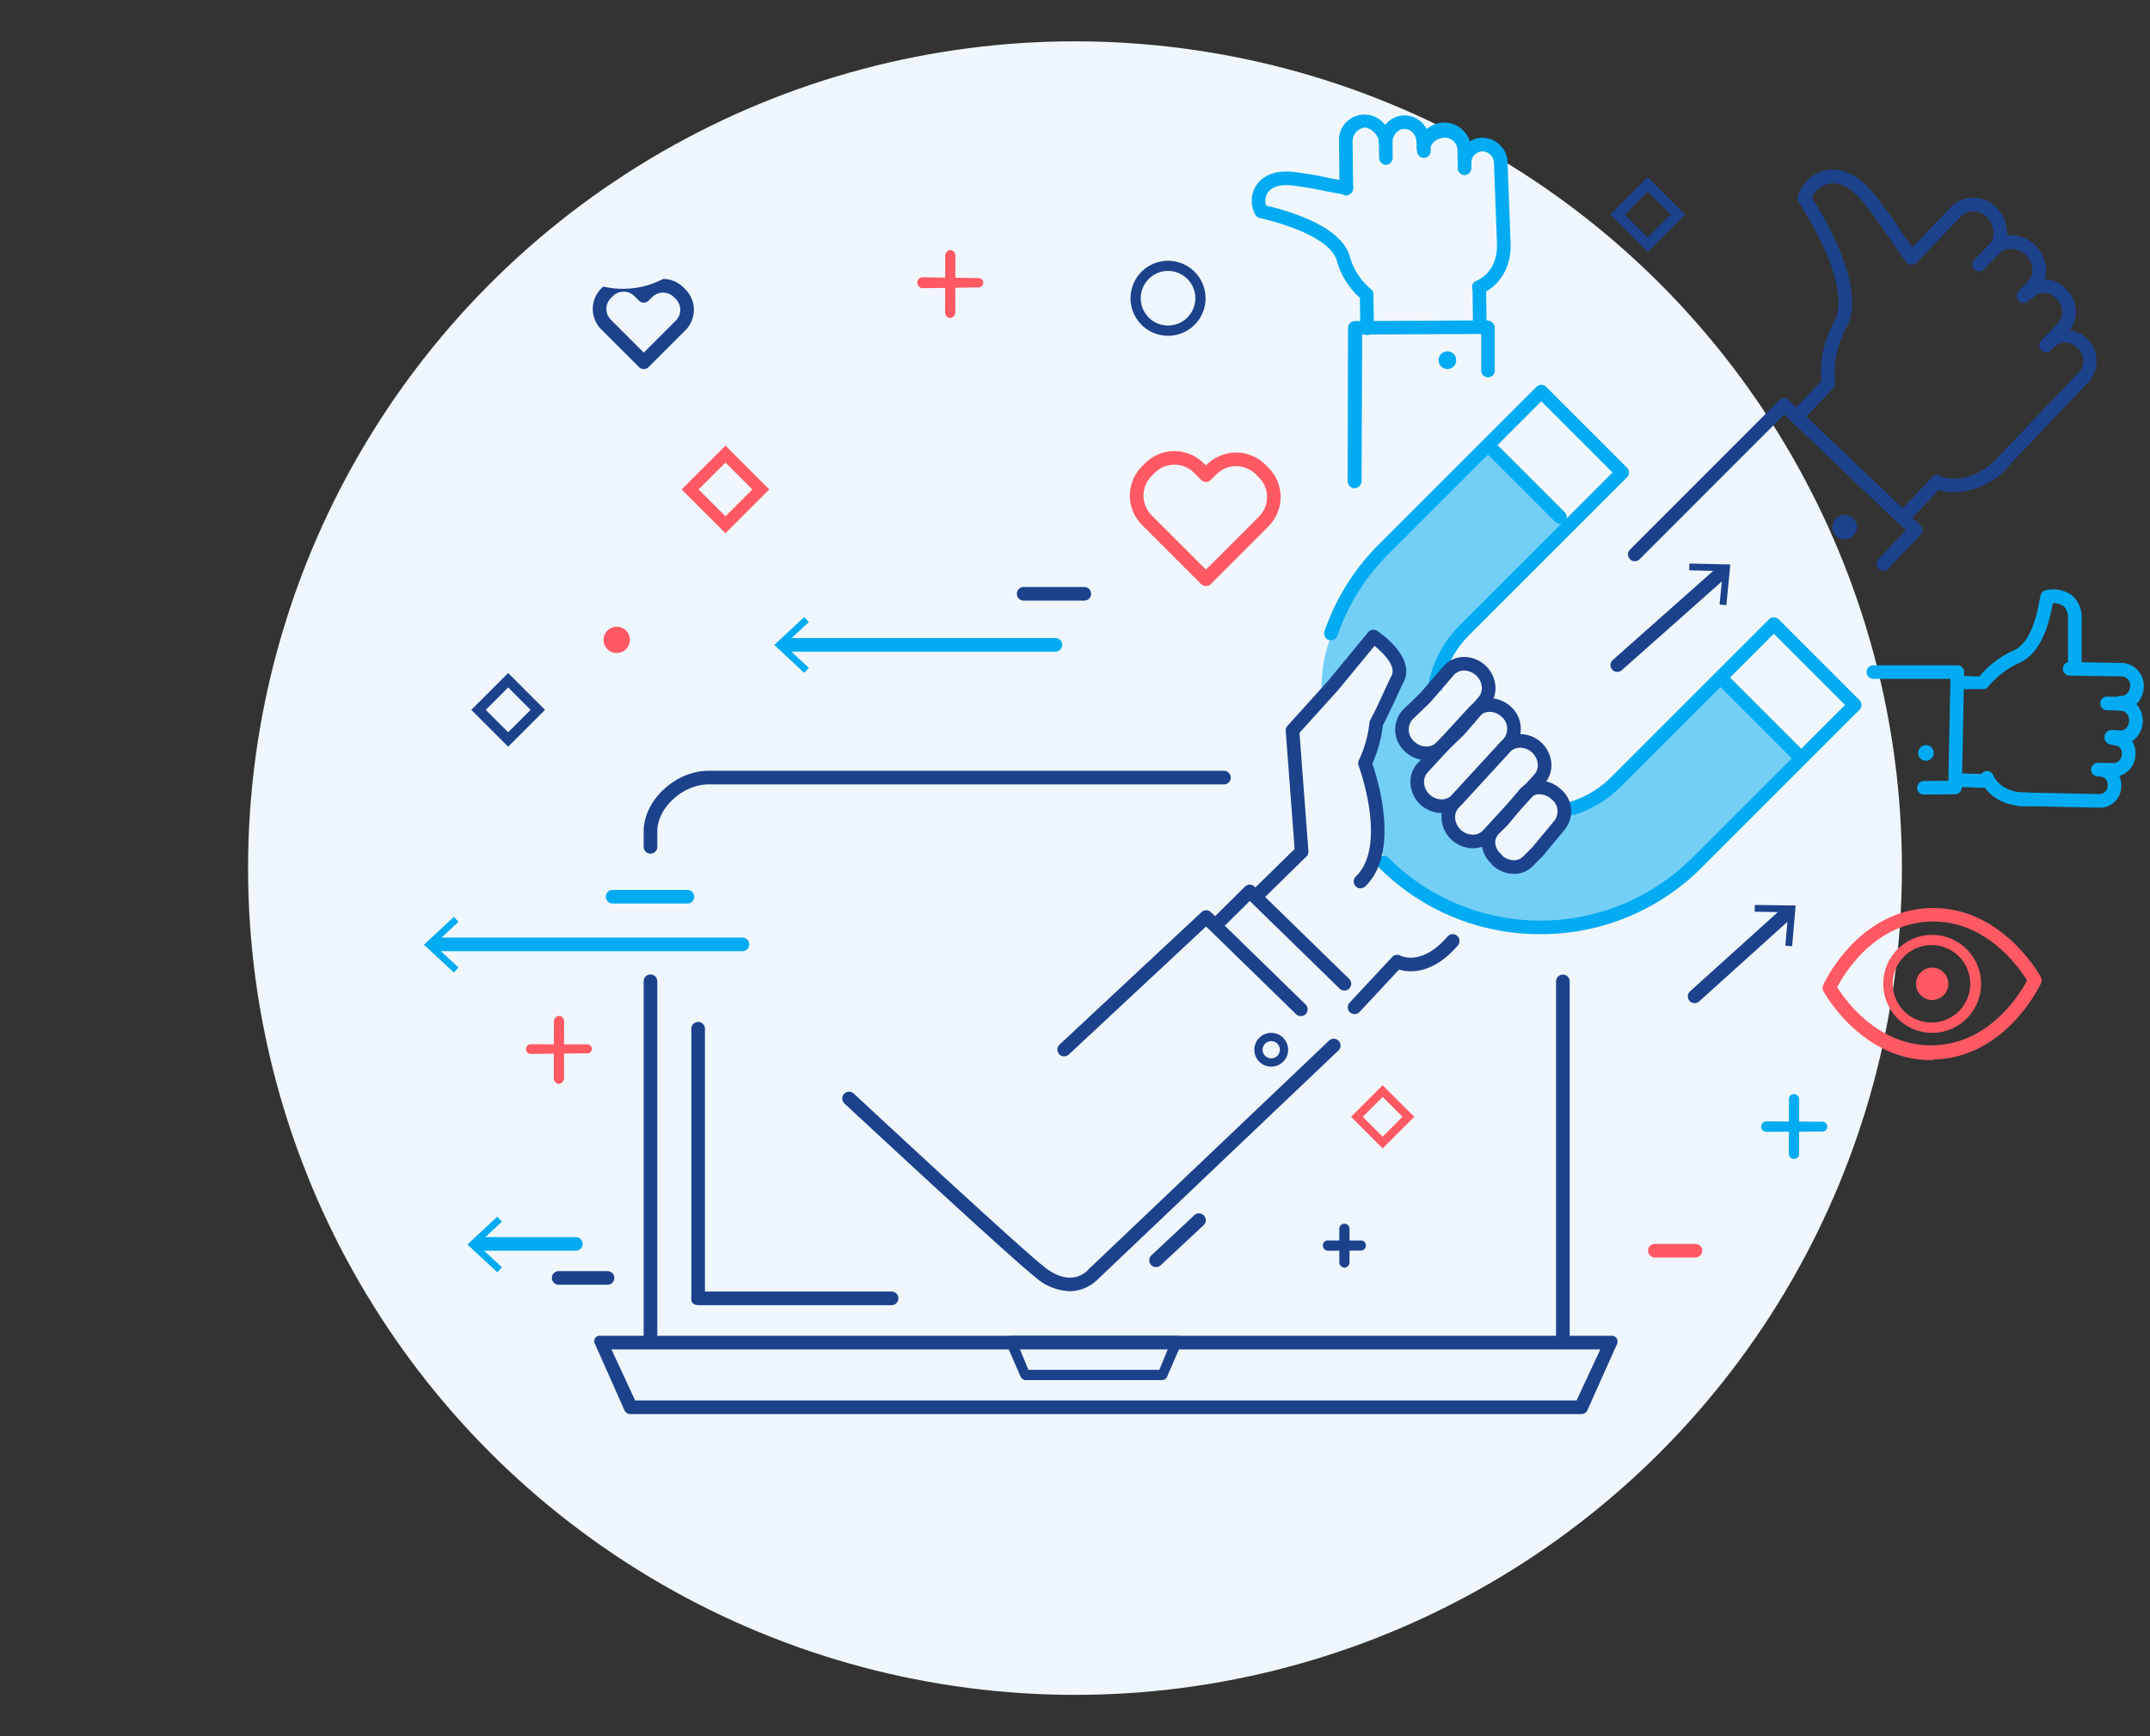 <svg xmlns="http://www.w3.org/2000/svg" width="260" height="210" viewBox="0 0 260 210">
  <rect x="0" y="0" width="260" height="210" fill="#333333" stroke="none"/>
  <g id="グループ_7832" data-name="グループ 7832" transform="translate(-870 -5175)">
    <circle id="楕円形_79" data-name="楕円形 79" cx="100" cy="100" r="100" transform="translate(900 5180)" fill="#f0f7fc"/>
    <g id="グループ_3592" data-name="グループ 3592" transform="translate(96.595 4975.035)">
      <path id="パス_6686" data-name="パス 6686" d="M979.738,504.9H963.1a.724.724,0,0,1-.565-.466l-1.736-3.967a.668.668,0,0,1,.047-.612.641.641,0,0,1,.517-.306h20.109a.619.619,0,0,1,.565.869L980.3,504.43A.723.723,0,0,1,979.738,504.9ZM963.5,503.662h15.834l1.188-2.882h-18.21Z" transform="translate(-65.73 -138.01)" fill="#1c428c"/>
      <path id="パス_6687" data-name="パス 6687" d="M1082.33,319.012s-11.718,11.546-13.1,13.441c-.848,1.166-3.718,1.81-5.8,2.134.707,1.191-.087,2.667-1.032,3.558a29.1,29.1,0,0,1-3.8,3.575,1.8,1.8,0,0,1-2.182-.282,3.7,3.7,0,0,1-.879-4.033c-1.887,1.547-4.068,2.413-5.326.266a4.206,4.206,0,0,1,.254-3.97,2.516,2.516,0,0,1-.871.434c-1.072.245-2.706-.007-2.948-1.377-.326-1.847,1.283-4.584,3.164-5.9-.02-.031-.038-.063-.057-.094-1.4,1.2-3.067,2.367-4.323.792-2.021-2.534.95-5.471,3.165-6.691a1.856,1.856,0,0,1,.757-.234,8.111,8.111,0,0,1-.8-1.27c-.862-2.068,4.653-7.238,4.653-7.238l11.029-11.891-9.133-9.478s-9.306,9.478-11.374,11.029-3.1,1.206-7.755,11.891a17.114,17.114,0,0,0-1.219,8.191c1.523-1.989,3.551-3.57,4.372-6.042.446-1.339,2.593-1.954,3.292-.43a6.639,6.639,0,0,1,.465,1.423,1.561,1.561,0,0,1,.686,1.9,17.01,17.01,0,0,1-1.41,3.156c-.147.35-.306.7-.475,1.046a10.74,10.74,0,0,1-.312,1.032,1.974,1.974,0,0,1-.8,1.005,1.674,1.674,0,0,1,.223,1.451c-.1.367-.189.735-.277,1.1-.411,2.131.036,3.783.508,6.055a17.015,17.015,0,0,1,.131,5.434c1.115,1.981,5.03,7.732,13.95,10,10.856,2.757,21.885-4.825,21.885-4.825l15.768-14.82Z" transform="translate(-101.447 -37.158)" fill="#03abf2" opacity="0.52"/>
      <g id="グループ_3574" data-name="グループ 3574" transform="translate(977.516 309.418)">
        <path id="パス_6688" data-name="パス 6688" d="M1121.149,410.839a.823.823,0,0,1-.552-1.435l11.079-10a.823.823,0,0,1,1.1,1.222l-11.08,10A.815.815,0,0,1,1121.149,410.839Z" transform="translate(-1120.325 -398.955)" fill="#1c428c"/>
        <g id="グループ_3573" data-name="グループ 3573" transform="translate(8.083)">
          <path id="パス_6689" data-name="パス 6689" d="M1135.973,398.734l-.013.824,4.059.059-.355,4.045.821.071.431-4.926Z" transform="translate(-1135.96 -398.734)" fill="#1c428c"/>
        </g>
      </g>
      <path id="パス_6690" data-name="パス 6690" d="M866.7,335.236a1.59,1.59,0,1,0,1.59-1.59A1.59,1.59,0,0,0,866.7,335.236Z" transform="translate(-20.304 -57.878)" fill="#ff5963"/>
      <g id="グループ_3576" data-name="グループ 3576" transform="translate(867.033 274.608)">
        <path id="パス_6691" data-name="パス 6691" d="M941.281,337.943H908.757a.824.824,0,0,1,0-1.647h32.524a.824.824,0,0,1,0,1.647Z" transform="translate(-907.253 -333.766)" fill="#03abf2"/>
        <g id="グループ_3575" data-name="グループ 3575" transform="translate(0 0)">
          <path id="パス_6692" data-name="パス 6692" d="M910.237,338.136l.562-.6-2.974-2.764L910.8,332l-.562-.6-3.621,3.367Z" transform="translate(-906.616 -331.402)" fill="#03abf2"/>
        </g>
      </g>
      <g id="グループ_3578" data-name="グループ 3578" transform="translate(829.924 347.119)">
        <path id="パス_6693" data-name="パス 6693" d="M848.614,478.1H837.087a.824.824,0,1,1,0-1.647h11.527a.824.824,0,1,1,0,1.647Z" transform="translate(-835.525 -473.974)" fill="#03abf2"/>
        <g id="グループ_3577" data-name="グループ 3577" transform="translate(0 0)">
          <path id="パス_6694" data-name="パス 6694" d="M838.456,478.395l.562-.6-2.974-2.764,2.974-2.764-.562-.6-3.621,3.367Z" transform="translate(-834.835 -471.66)" fill="#03abf2"/>
        </g>
      </g>
      <g id="グループ_3580" data-name="グループ 3580" transform="translate(968.162 268.124)">
        <path id="パス_6695" data-name="パス 6695" d="M1103.055,332.263a.823.823,0,0,1-.546-1.439l12.563-11.147a.823.823,0,0,1,1.093,1.231L1103.6,332.056A.822.822,0,0,1,1103.055,332.263Z" transform="translate(-1102.231 -319.154)" fill="#1c428c"/>
        <g id="グループ_3579" data-name="グループ 3579" transform="translate(9.522 0)">
          <path id="パス_6696" data-name="パス 6696" d="M1120.67,318.859l-.02.824,4.059.093-.39,4.042.821.078.474-4.922Z" transform="translate(-1120.649 -318.859)" fill="#1c428c"/>
        </g>
      </g>
      <g id="グループ_3582" data-name="グループ 3582" transform="translate(824.667 310.858)">
        <path id="パス_6697" data-name="パス 6697" d="M863.786,408.021H826.735a.823.823,0,1,1,0-1.647h37.052a.823.823,0,1,1,0,1.647Z" transform="translate(-825.268 -403.864)" fill="#03abf2"/>
        <g id="グループ_3581" data-name="グループ 3581">
          <path id="パス_6698" data-name="パス 6698" d="M828.288,408.254l.561-.6-2.974-2.764,2.974-2.764-.561-.6-3.621,3.367Z" transform="translate(-824.667 -401.519)" fill="#03abf2"/>
        </g>
      </g>
      <g id="グループ_3583" data-name="グループ 3583" transform="translate(837.017 322.836)">
        <path id="パス_6699" data-name="パス 6699" d="M855.9,432.424h0l-6.727.076a.587.587,0,1,1,0-1.172l6.727.02a.543.543,0,1,1,0,1.076Z" transform="translate(-848.555 -427.896)" fill="#ff5963"/>
        <path id="パス_6700" data-name="パス 6700" d="M855.672,432.922h0a.7.7,0,0,1-.617-.707l.008-6.818a.7.7,0,0,1,.618-.709h0a.66.66,0,0,1,.617.665l-.008,6.839A.723.723,0,0,1,855.672,432.922Z" transform="translate(-851.694 -424.689)" fill="#ff5963"/>
      </g>
      <g id="グループ_3584" data-name="グループ 3584" transform="translate(884.341 230.206)">
        <path id="パス_6701" data-name="パス 6701" d="M947.439,253.12h0l-6.727.088a.663.663,0,0,1,0-1.323h0l6.727.1a.569.569,0,1,1,0,1.133Z" transform="translate(-940.095 -248.592)" fill="#ff5963"/>
        <path id="パス_6702" data-name="パス 6702" d="M947.209,253.748h0a.687.687,0,0,1-.617-.694l.008-6.825a.709.709,0,0,1,.618-.714h0a.671.671,0,0,1,.617.678l-.008,6.833A.718.718,0,0,1,947.209,253.748Z" transform="translate(-943.233 -245.515)" fill="#ff5963"/>
      </g>
      <g id="グループ_3585" data-name="グループ 3585" transform="translate(986.374 332.304)">
        <path id="パス_6703" data-name="パス 6703" d="M1144.8,450.61h0l-6.728.03a.633.633,0,0,1,0-1.265h0l6.727.042a.6.6,0,1,1,0,1.193Z" transform="translate(-1137.459 -446.081)" fill="#03abf2"/>
        <path id="パス_6704" data-name="パス 6704" d="M1144.574,450.826h0a.56.56,0,0,1-.616-.547l.008-6.692a.59.59,0,0,1,.617-.583h0a.618.618,0,0,1,.616.62l-.008,6.656A.561.561,0,0,1,1144.574,450.826Z" transform="translate(-1140.598 -443.004)" fill="#03abf2"/>
      </g>
      <path id="パス_6705" data-name="パス 6705" d="M994.5,257.1a4.536,4.536,0,1,1,3.211-1.33A4.513,4.513,0,0,1,994.5,257.1Zm0-7.841a3.275,3.275,0,0,0-2.333.967,3.3,3.3,0,1,0,2.333-.967Z" transform="translate(-79.844 -16.521)" fill="#1c428c"/>
      <path id="パス_6706" data-name="パス 6706" d="M983.838,509.013H868.919a.782.782,0,0,1-.752-.443l-3.6-8.1a.616.616,0,0,1,.063-.668.738.738,0,0,1,.69-.26H987.435a.745.745,0,0,1,.691.272.725.725,0,0,1,.062.731l-3.6,8.049A.762.762,0,0,1,983.838,509.013Zm-114.383-1.647H983.3l2.868-6.175H866.587Z" transform="translate(-19.239 -138.01)" fill="#1c428c"/>
      <path id="パス_6707" data-name="パス 6707" d="M1090.321,460.169a.825.825,0,0,1-.824-.824V415.862a.823.823,0,1,1,1.647,0v43.482A.824.824,0,0,1,1090.321,460.169Z" transform="translate(-127.918 -97.192)" fill="#1c428c"/>
      <path id="パス_6708" data-name="パス 6708" d="M876.9,460.036a.824.824,0,0,1-.823-.824V415.885a.824.824,0,1,1,1.647,0v43.327A.824.824,0,0,1,876.9,460.036Z" transform="translate(-24.834 -97.203)" fill="#1c428c"/>
      <path id="パス_6709" data-name="パス 6709" d="M876.9,377.376a.823.823,0,0,1-.823-.824v-1.87c0-3.752,3.839-7.329,7.847-7.329h62.355a.824.824,0,0,1,0,1.647H883.927c-3.1,0-6.2,2.829-6.2,5.682v1.87A.824.824,0,0,1,876.9,377.376Z" transform="translate(-24.834 -74.159)" fill="#1c428c"/>
      <path id="パス_6710" data-name="パス 6710" d="M1067.343,369.77h0a27.426,27.426,0,0,1-19.53-8.075.823.823,0,1,1,1.164-1.162,26,26,0,0,0,36.733,0l18.485-18.488-8.615-8.614-18.487,18.486a13.8,13.8,0,0,1-5.594,3.4.823.823,0,1,1-.494-1.571,12.15,12.15,0,0,0,4.924-2.989L1095,331.686a.823.823,0,0,1,1.164,0l9.779,9.779a.823.823,0,0,1,0,1.164L1086.874,361.7A27.433,27.433,0,0,1,1067.343,369.77Z" transform="translate(-107.667 -56.814)" fill="#03abf2"/>
      <path id="パス_6711" data-name="パス 6711" d="M1048.705,314.053a.826.826,0,0,1-.807-.992,13.728,13.728,0,0,1,3.741-6.915l18.487-18.487-8.614-8.614-18.487,18.487a25.668,25.668,0,0,0-6.175,9.868.823.823,0,0,1-1.557-.536,27.3,27.3,0,0,1,6.568-10.5l19.069-19.069a.823.823,0,0,1,1.164,0l9.779,9.778a.823.823,0,0,1,0,1.164l-19.069,19.07a12.085,12.085,0,0,0-3.293,6.087A.824.824,0,0,1,1048.705,314.053Z" transform="translate(-101.714 -30.544)" fill="#03abf2"/>
      <path id="パス_6712" data-name="パス 6712" d="M1136.927,355.335a.821.821,0,0,1-.582-.241l-9.447-9.447a.823.823,0,1,1,1.164-1.164l9.447,9.447a.824.824,0,0,1-.582,1.406Z" transform="translate(-145.867 -62.995)" fill="#03abf2"/>
      <path id="パス_6713" data-name="パス 6713" d="M1082.063,300.47a.818.818,0,0,1-.582-.241l-8.1-8.1a.823.823,0,0,1,1.165-1.164l8.1,8.1a.824.824,0,0,1-.582,1.406Z" transform="translate(-120.019 -37.147)" fill="#03abf2"/>
      <path id="パス_6714" data-name="パス 6714" d="M995.163,477.371a.823.823,0,0,1-.562-1.425l5.227-4.884a.824.824,0,0,1,1.125,1.2l-5.228,4.884A.82.82,0,0,1,995.163,477.371Z" transform="translate(-81.955 -124.146)" fill="#1c428c"/>
      <g id="グループ_3586" data-name="グループ 3586" transform="translate(933.378 347.979)">
        <path id="パス_6715" data-name="パス 6715" d="M1035.566,478.472a.642.642,0,0,1-.618-.644.6.6,0,0,1,.617-.6l3.973.01h0a.593.593,0,0,1,.617.588.627.627,0,0,1-.617.63l-3.973.019Z" transform="translate(-1034.948 -475.208)" fill="#1c428c"/>
        <path id="パス_6716" data-name="パス 6716" d="M1039.41,478.646a.676.676,0,0,1-.617-.681l0-4.007a.621.621,0,0,1,.617-.634.611.611,0,0,1,.618.609l0,4.035a.672.672,0,0,1-.617.678Z" transform="translate(-1036.803 -473.324)" fill="#1c428c"/>
      </g>
      <path id="パス_6717" data-name="パス 6717" d="M1020.965,432.756a2.044,2.044,0,1,1,2.044-2.045A2.045,2.045,0,0,1,1020.965,432.756Zm0-3.086a1.041,1.041,0,1,0,1.04,1.041A1.042,1.042,0,0,0,1020.965,429.67Z" transform="translate(-93.829 -103.775)" fill="#1c428c"/>
      <path id="パス_6718" data-name="パス 6718" d="M1045.369,448.564l-3.82-3.822,3.82-3.821,3.823,3.821Zm-2.4-3.822,2.4,2.4,2.4-2.4-2.4-2.4Z" transform="translate(-104.758 -109.694)" fill="#ff5963"/>
      <path id="パス_6719" data-name="パス 6719" d="M1018.825,367.287a.824.824,0,0,1-.577-1.411l5.1-5-1.077-14.278a.823.823,0,0,1,.21-.614l4.89-5.414,4.865-5.909a.824.824,0,0,1,1.091-.162c1.828,1.213,4.544,3.907,3.133,6.315-.071.121-.364.762-.623,1.327-.535,1.167-1.258,2.745-1.815,3.772a15.835,15.835,0,0,1-1.275,4.638c.645,1.868,3.4,10.745-.861,14.852a.823.823,0,0,1-1.143-1.185c3.9-3.764.379-13.327.343-13.423a.823.823,0,0,1,.04-.669,14.12,14.12,0,0,0,1.275-4.544.824.824,0,0,1,.1-.319c.535-.962,1.288-2.607,1.838-3.807.4-.87.595-1.3.7-1.474.676-1.153-.925-2.789-2.028-3.671l-4.394,5.336-4.678,5.181,1.079,14.308a.822.822,0,0,1-.244.65l-5.37,5.267A.822.822,0,0,1,1018.825,367.287Z" transform="translate(-93.385 -58.223)" fill="#1c428c"/>
      <path id="パス_6720" data-name="パス 6720" d="M1041.594,415.234a.824.824,0,0,1-.6-1.385l5.153-5.525a.824.824,0,0,1,1-.161c.1.049,2.62,1.284,5.7-2.324a.824.824,0,0,1,1.252,1.071c-3.069,3.589-5.906,3.3-7.125,2.942l-4.776,5.122A.822.822,0,0,1,1041.594,415.234Z" transform="translate(-104.382 -92.609)" fill="#1c428c"/>
      <path id="パス_6721" data-name="パス 6721" d="M1066.475,372.575a3.825,3.825,0,0,1-3.764-3.463,3.307,3.307,0,0,1,.85-2.546l6.182-6.732a3.313,3.313,0,0,1,2.473-1.067,3.829,3.829,0,0,1,3.764,3.463,3.313,3.313,0,0,1-.853,2.547l-6.181,6.732A3.311,3.311,0,0,1,1066.475,372.575Zm5.741-12.16a1.683,1.683,0,0,0-1.259.533l-6.182,6.732a1.681,1.681,0,0,0-.423,1.3,2.18,2.18,0,0,0,2.123,1.953,1.682,1.682,0,0,0,1.259-.532l6.182-6.732a1.682,1.682,0,0,0,.424-1.3,2.181,2.181,0,0,0-2.123-1.953Z" transform="translate(-114.974 -70.012)" fill="#1c428c"/>
      <path id="パス_6722" data-name="パス 6722" d="M1059.19,364.264a3.812,3.812,0,0,1-3.754-3.466,3.34,3.34,0,0,1,.861-2.553l6.226-6.781a3.338,3.338,0,0,1,2.492-1.076,3.75,3.75,0,0,1,2.536,1,3.562,3.562,0,0,1,.356,5.016l-6.226,6.781A3.334,3.334,0,0,1,1059.19,364.264Zm5.825-12.229a1.71,1.71,0,0,0-1.279.543l-6.226,6.781a1.71,1.71,0,0,0-.432,1.309,2.164,2.164,0,0,0,2.112,1.95,1.709,1.709,0,0,0,1.278-.542l6.226-6.781a1.919,1.919,0,0,0-.257-2.689A2.108,2.108,0,0,0,1065.014,352.035Z" transform="translate(-111.46 -65.964)" fill="#1c428c"/>
      <path id="パス_6723" data-name="パス 6723" d="M1075.993,380.933a3.827,3.827,0,0,1-2.584-1.036.818.818,0,0,1-.142-.171l-.057-.092a3.536,3.536,0,0,1-1.1-2.266,3.154,3.154,0,0,1,.849-2.38l1.06-1.054,2.693-3.243a3.15,3.15,0,0,1,2.371-1.031,3.827,3.827,0,0,1,2.584,1.035,3.5,3.5,0,0,1,.471,4.891l-2.679,3.229a.705.705,0,0,1-.052.057l-1.09,1.086A3.113,3.113,0,0,1,1075.993,380.933Zm-1.393-2.18a2.2,2.2,0,0,0,1.393.533,1.508,1.508,0,0,0,1.131-.467l1.087-1.085,2.666-3.214.027-.031a1.862,1.862,0,0,0-.357-2.581,2.217,2.217,0,0,0-1.47-.6,1.506,1.506,0,0,0-1.131.467l-2.691,3.242a.6.6,0,0,1-.054.058l-1.062,1.055a1.488,1.488,0,0,0-.394,1.121,1.9,1.9,0,0,0,.662,1.252.832.832,0,0,1,.142.17Z" transform="translate(-119.513 -75.274)" fill="#1c428c"/>
      <path id="パス_6724" data-name="パス 6724" d="M1055.639,353.2a3.753,3.753,0,0,1-2.59-1.054,3.551,3.551,0,0,1-.286-5l2.114-2.033,2.893-3.346a3.316,3.316,0,0,1,2.447-1.048,3.832,3.832,0,0,1,3.768,3.528,3.3,3.3,0,0,1-.893,2.528l-2.86,3.314a.756.756,0,0,1-.053.055l-2.144,2.064A3.278,3.278,0,0,1,1055.639,353.2Zm4.577-10.835a1.671,1.671,0,0,0-1.227.507l-2.891,3.346c-.017.02-.034.038-.053.055l-2.115,2.033a1.905,1.905,0,0,0,.255,2.647,2.113,2.113,0,0,0,1.455.6,1.668,1.668,0,0,0,1.227-.507l2.143-2.063,2.862-3.315a1.7,1.7,0,0,0,.47-1.312,2.185,2.185,0,0,0-2.125-1.991Z" transform="translate(-109.741 -61.292)" fill="#1c428c"/>
      <path id="パス_6725" data-name="パス 6725" d="M950.028,460.6a6.638,6.638,0,0,1-4.165-1.713c-3.838-3.1-22.269-20.258-23.052-20.985a.824.824,0,1,1,1.123-1.206c.191.178,19.171,17.847,22.964,20.909,3.36,2.715,5.279.515,5.359.42.02-.023.041-.046.063-.067l29.07-27.653a.824.824,0,1,1,1.135,1.194l-29.056,27.639A4.895,4.895,0,0,1,950.028,460.6Z" transform="translate(-47.279 -104.459)" fill="#1c428c"/>
      <path id="パス_6726" data-name="パス 6726" d="M973.674,417.655a.823.823,0,0,1-.561-1.425l17.17-16.025a.825.825,0,0,1,1.137.012l11.445,11.16a.823.823,0,0,1-1.149,1.18l-10.884-10.611-16.6,15.489A.823.823,0,0,1,973.674,417.655Z" transform="translate(-71.576 -89.92)" fill="#1c428c"/>
      <path id="パス_6727" data-name="パス 6727" d="M1024.879,406.8a.822.822,0,0,1-.575-.234l-10.867-10.6-3.324,3.293a.823.823,0,1,1-1.158-1.17l3.9-3.862a.822.822,0,0,1,1.154,0l11.447,11.161a.824.824,0,0,1-.575,1.413Z" transform="translate(-88.897 -87.024)" fill="#1c428c"/>
      <path id="パス_6728" data-name="パス 6728" d="M911.415,460.37H888.1c-.455,0-.873-.214-.873-.668V426.936a.823.823,0,0,1,1.647,0v31.787h22.54a.824.824,0,1,1,0,1.647Z" transform="translate(-30.219 -102.541)" fill="#1c428c"/>
      <g id="グループ_3587" data-name="グループ 3587" transform="translate(970.268 220.484)">
        <path id="パス_6729" data-name="パス 6729" d="M1180.093,297.739a6.388,6.388,0,0,1-2.263-.376.823.823,0,1,1,.623-1.524c.142.055,3.634,1.367,7.15-2.567a.823.823,0,1,1,1.228,1.1A8.933,8.933,0,0,1,1180.093,297.739Z" transform="translate(-1140.606 -258.727)" fill="#1c428c"/>
        <path id="パス_6730" data-name="パス 6730" d="M1193.063,250.247a.823.823,0,0,1-.607-1.38l1.147-1.251a1.95,1.95,0,0,0,.531-1.525,2.667,2.667,0,0,0-2.581-2.4h-.051a1.97,1.97,0,0,0-1.4.592l-1.811,1.9a.823.823,0,0,1-1.194-1.134l1.812-1.906a3.6,3.6,0,0,1,2.553-1.1,4.31,4.31,0,0,1,4.312,3.923,3.563,3.563,0,0,1-.973,2.774l-1.134,1.237A.819.819,0,0,1,1193.063,250.247Z" transform="translate(-1145.222 -234.115)" fill="#1c428c"/>
        <path id="パス_6731" data-name="パス 6731" d="M1172.067,241.3a.823.823,0,0,1-.595-1.393l5.33-5.567a3.84,3.84,0,0,1,5.413.109,4.39,4.39,0,0,1,1.306,2.792,3.662,3.662,0,0,1-.932,2.843.823.823,0,0,1-1.188-1.14,2.023,2.023,0,0,0,.478-1.572,2.721,2.721,0,0,0-.8-1.734,2.2,2.2,0,0,0-3.084-.159l-5.33,5.567A.819.819,0,0,1,1172.067,241.3Z" transform="translate(-1137.672 -229.88)" fill="#1c428c"/>
        <path id="パス_6732" data-name="パス 6732" d="M1201.349,261.192a.824.824,0,0,1-.6-1.391l2.053-2.156a2.155,2.155,0,0,0-.254-2.975,1.913,1.913,0,0,0-2.781-.108.824.824,0,0,1-1.188-1.14,3.541,3.541,0,0,1,5.108.059,3.772,3.772,0,0,1,.307,5.3l-2.053,2.157A.824.824,0,0,1,1201.349,261.192Z" transform="translate(-1150.766 -239.1)" fill="#1c428c"/>
        <path id="パス_6733" data-name="パス 6733" d="M1191.911,281.642a.823.823,0,0,1-.6-1.391l10.6-11.138a2.013,2.013,0,0,0-.338-2.855,1.968,1.968,0,0,0-2.838-.023.823.823,0,0,1-1.187-1.141,3.8,3.8,0,0,1,5.556,5.154l-10.6,11.138A.821.821,0,0,1,1191.911,281.642Z" transform="translate(-1147.257 -244.72)" fill="#1c428c"/>
        <path id="パス_6734" data-name="パス 6734" d="M1157.838,269.655a.818.818,0,0,1-.567-.227L1144.43,257.2a.823.823,0,0,1-.029-1.164l3.586-3.768a12.586,12.586,0,0,1,1.473-7.012c1.57-2.6.061-7.9-4.144-14.518l-.064-.1a.823.823,0,0,1-.1-.635,4.44,4.44,0,0,1,3.356-3.2c1.176-.25,3.516-.194,5.959,2.977,1.811,2.349,2.286,3.061,2.888,3.962.455.682.97,1.455,2.223,3.165a.823.823,0,1,1-1.328.973c-1.274-1.739-1.8-2.528-2.265-3.224-.584-.875-1.046-1.566-2.822-3.871-1.4-1.821-2.937-2.664-4.314-2.371a2.868,2.868,0,0,0-2,1.674c2.674,4.258,6.583,11.776,4.021,16.024a11.322,11.322,0,0,0-1.214,6.356.823.823,0,0,1-.22.671l-3.276,3.443,11.649,11.09,3.6-3.777a.823.823,0,0,1,1.192,1.136l-4.164,4.372A.821.821,0,0,1,1157.838,269.655Z" transform="translate(-1124.597 -226.708)" fill="#1c428c"/>
        <path id="パス_6735" data-name="パス 6735" d="M1156.661,307.9a1.483,1.483,0,1,1-2.1.052A1.483,1.483,0,0,1,1156.661,307.9Z" transform="translate(-1129.419 -265.727)" fill="#1c428c"/>
        <path id="パス_6736" data-name="パス 6736" d="M1137.2,301.061a.823.823,0,0,1-.6-1.391l3.33-3.5-14.718-14.013-17.51,17.523a.824.824,0,0,1-1.165-1.164l18.078-18.091a.824.824,0,0,1,1.151-.014l15.9,15.135a.825.825,0,0,1,.028,1.165l-3.9,4.093A.818.818,0,0,1,1137.2,301.061Z" transform="translate(-1106.305 -252.539)" fill="#1c428c"/>
      </g>
      <g id="グループ_3588" data-name="グループ 3588" transform="translate(999.131 271.28)">
        <path id="パス_6737" data-name="パス 6737" d="M1196.151,371.661c-4.253,0-5.408-3.012-5.456-3.141a.823.823,0,1,1,1.545-.568c.031.077.846,2.063,3.913,2.063h.089a.823.823,0,0,1,.009,1.647Z" transform="translate(-1176.906 -345.467)" fill="#03abf2"/>
        <path id="パス_6738" data-name="パス 6738" d="M1221.186,355.806h-.066l-1.06,0a.888.888,0,0,1,0-1.772h0l1.08.064a.94.94,0,0,0,.727-.28,1.367,1.367,0,0,0,0-1.832.952.952,0,0,0-.669-.306l-1.673-.033a.822.822,0,1,1,.034-1.645l1.673.034a2.591,2.591,0,0,1,1.824.819,3.043,3.043,0,0,1,.009,4.122A2.567,2.567,0,0,1,1221.186,355.806Z" transform="translate(-1190.467 -337.057)" fill="#03abf2"/>
        <path id="パス_6739" data-name="パス 6739" d="M1217.056,347.8H1217a.9.9,0,0,1,.019-1.8h.036a.907.907,0,0,0,.7-.279,1.338,1.338,0,0,0,.39-.887,1.085,1.085,0,0,0-.958-1.193l-6.349-.1a.82.82,0,1,1,.029-1.639l6.354.116a2.744,2.744,0,0,1,2.569,2.9,3.1,3.1,0,0,1-.832,2.011A2.645,2.645,0,0,1,1217.056,347.8Z" transform="translate(-1186.271 -333.142)" fill="#03abf2"/>
        <path id="パス_6740" data-name="パス 6740" d="M1219.329,363.656h-.051l-1.894-.039a.823.823,0,1,1,.033-1.647l1.9.039a1.077,1.077,0,0,0,.984-1.1.919.919,0,0,0-.852-1.047.823.823,0,0,1,.04-1.646,2.545,2.545,0,0,1,2.457,2.732A2.7,2.7,0,0,1,1219.329,363.656Z" transform="translate(-1189.431 -341.023)" fill="#03abf2"/>
        <path id="パス_6741" data-name="パス 6741" d="M1208.815,371.046h-.051l-9.788-.2a.823.823,0,0,1-.806-.84.812.812,0,0,1,.84-.806l9.788.2a1.012,1.012,0,0,0,.891-1.093.949.949,0,0,0-.916-1.037.756.756,0,1,1,.02-1.508h.022a2.518,2.518,0,0,1,2.52,2.655A2.563,2.563,0,0,1,1208.815,371.046Z" transform="translate(-1180.541 -344.669)" fill="#03abf2"/>
        <path id="パス_6742" data-name="パス 6742" d="M1188.455,337h-.029l-2.1,0a.792.792,0,0,1-.795-.814.819.819,0,0,1,.852-.775l1.693.068a11.3,11.3,0,0,1,4-3.09c2.26-.869,2.957-4.484,3.254-6.029.06-.31.107-.555.156-.733a.825.825,0,0,1,.678-.6,3.774,3.774,0,0,1,3.314.808,3.64,3.64,0,0,1,.965,2.81c0,.344,0,2.972,0,5a.823.823,0,1,1-1.647,0c0-2.173,0-5.037,0-5.037a.812.812,0,0,1,0-.088,2.072,2.072,0,0,0-.474-1.5,1.867,1.867,0,0,0-1.367-.4l-.012.063c-.349,1.814-1.166,6.06-4.28,7.257a10.551,10.551,0,0,0-3.558,2.822A.763.763,0,0,1,1188.455,337Z" transform="translate(-1174.436 -324.963)" fill="#03abf2"/>
        <path id="パス_6743" data-name="パス 6743" d="M1188.3,369.712h-.028l-2.394-.086a.826.826,0,0,1,.054-1.651l2.394.079a.829.829,0,0,1-.027,1.658Z" transform="translate(-1174.22 -345.739)" fill="#03abf2"/>
        <path id="パス_6744" data-name="パス 6744" d="M1178.018,362.317a.944.944,0,1,1-.924-.963A.944.944,0,0,1,1178.018,362.317Z" transform="translate(-1169.895 -342.541)" fill="#03abf2"/>
        <path id="パス_6745" data-name="パス 6745" d="M1171.016,358.307a.822.822,0,0,1-.008-1.645l2.947-.026.254-12.33-9.316,0a.823.823,0,1,1,0-1.646h0l10.157,0a.823.823,0,0,1,.823.84l-.286,13.97a.823.823,0,0,1-.816.8l-3.748.033Z" transform="translate(-1164.069 -333.51)" fill="#03abf2"/>
      </g>
      <g id="グループ_3589" data-name="グループ 3589" transform="translate(924.774 213.822)">
        <path id="パス_6746" data-name="パス 6746" d="M1048.9,220.008a.9.9,0,0,1-.823-.894l-.024-1.841a3.311,3.311,0,0,1,.943-2.319,3,3,0,0,1,2.109-.936,3.03,3.03,0,0,1,2.232.958,3.2,3.2,0,0,1,.894,2.122l.079,1.175a.823.823,0,0,1-1.643.109l-.081-1.2c0-.016,0-.032,0-.048a1.558,1.558,0,0,0-.439-1.029,1.407,1.407,0,0,0-1.024-.453,1.342,1.342,0,0,0-.948.43,1.633,1.633,0,0,0-.475,1.126l.024,1.883a.894.894,0,0,1-.813.916Z" transform="translate(-1032.672 -213.916)" fill="#03abf2"/>
        <path id="パス_6747" data-name="パス 6747" d="M1039.61,223.619a.9.9,0,0,1-.823-.9l-.061-5.589a3.088,3.088,0,0,1,5.375-2.285,3.294,3.294,0,0,1,1.093,2.235.777.777,0,0,1-.817.778h-.007a.784.784,0,0,1-.824-.769,1.828,1.828,0,0,0-.6-1.134,1.76,1.76,0,0,0-1.13-.567h-.009a1.718,1.718,0,0,0-1.436,1.65l.061,5.647a.916.916,0,0,1-.814.936Z" transform="translate(-1028.169 -213.822)" fill="#03abf2"/>
        <path id="パス_6748" data-name="パス 6748" d="M1062.7,222.05a.852.852,0,0,1-.823-.844l-.034-2.377a1.548,1.548,0,0,0-1.519-1.308h-.01c-.925,0-1.744.712-1.738,1.349a.725.725,0,0,1-.815.71h-.008a.792.792,0,0,1-.823-.78,3.384,3.384,0,0,1,3.366-3.113,3.26,3.26,0,0,1,3.194,3.01l.033,2.481a.852.852,0,0,1-.812.872Z" transform="translate(-1036.964 -214.723)" fill="#03abf2"/>
        <path id="パス_6749" data-name="パス 6749" d="M1069.035,238.139a.824.824,0,0,1-.271-1.6c.1-.037,2.632-1.011,2.471-4.6l-.365-9.712a1.428,1.428,0,0,0-1.375-1.341h-.012a1.39,1.39,0,0,0-1.349,1.327.741.741,0,0,1-.816.731h-.008a.744.744,0,0,1-.824-.715,3.018,3.018,0,0,1,2.979-2.99h.029a3.056,3.056,0,0,1,3.022,2.947l.364,9.722c.175,3.874-2.26,5.748-3.572,6.207A.8.8,0,0,1,1069.035,238.139Z" transform="translate(-1041.577 -216.436)" fill="#03abf2"/>
        <path id="パス_6750" data-name="パス 6750" d="M1032.257,246.936a.86.86,0,0,1-.823-.854l-.049-3.663a9.289,9.289,0,0,1-2.765-4.41c-.475-2.013-3.938-3.966-9.266-5.217l-.082-.022a.823.823,0,0,1-.519-.383,3.428,3.428,0,0,1,.119-3.584c.51-.766,1.81-1.988,4.788-1.57,2.115.3,2.72.426,3.487.588.575.121,1.228.259,2.734.509a.823.823,0,1,1-.268,1.624c-1.542-.255-2.214-.4-2.806-.522-.736-.155-1.318-.278-3.376-.568-1.546-.218-2.678.085-3.188.85a1.824,1.824,0,0,0-.2,1.543c4.275,1.037,9.382,2.97,10.181,6.364a7.907,7.907,0,0,0,2.494,3.752.827.827,0,0,1,.311.634l.055,4.053a.857.857,0,0,1-.813.876Z" transform="translate(-1018.305 -220.259)" fill="#03abf2"/>
        <path id="パス_6751" data-name="パス 6751" d="M1070.842,259.241a.76.76,0,0,1-.823-.734l-.058-4.269a.759.759,0,0,1,.812-.76h.012a.794.794,0,0,1,.823.778l.058,4.248a.743.743,0,0,1-.813.738Z" transform="translate(-1043.256 -232.977)" fill="#03abf2"/>
        <path id="パス_6752" data-name="パス 6752" d="M1063.066,269.224a1.068,1.068,0,1,1-1.054,1.081A1.069,1.069,0,0,1,1063.066,269.224Z" transform="translate(-1039.417 -240.582)" fill="#03abf2"/>
        <path id="パス_6753" data-name="パス 6753" d="M1041.563,282.283h0a.867.867,0,0,1-.821-.875l.042-18.513a.833.833,0,0,1,.819-.834l15.956-.087a1.024,1.024,0,0,1,.661.237.9.9,0,0,1,.318.581v5.245a.823.823,0,1,1-1.646,0v-4.418l-14.387.072-.078,17.721A.9.9,0,0,1,1041.563,282.283Z" transform="translate(-1029.141 -237.08)" fill="#03abf2"/>
      </g>
      <g id="グループ_3591" data-name="グループ 3591" transform="translate(993.817 309.798)">
        <path id="パス_6754" data-name="パス 6754" d="M1173.718,415.684a1.955,1.955,0,1,1,2.235,1.62A1.954,1.954,0,0,1,1173.718,415.684Z" transform="translate(-1162.403 -406.208)" fill="#ff5963"/>
        <g id="グループ_3590" data-name="グループ 3590">
          <path id="パス_6755" data-name="パス 6755" d="M1171.934,417.592a5.924,5.924,0,0,1-.2-11.844c.071,0,.143,0,.214,0a5.924,5.924,0,0,1,.2,11.844C1172.077,417.59,1172.005,417.592,1171.934,417.592Zm.011-10.613c-.056,0-.112,0-.17,0a4.684,4.684,0,1,0,.17,0Z" transform="translate(-1158.695 -402.5)" fill="#ff5963"/>
          <path id="パス_6756" data-name="パス 6756" d="M1164.958,417.859h0c-8.337,0-12.813-7.98-13-8.316a.9.9,0,0,1-.028-.778c.168-.366,4.212-8.983,12.847-9.288,8.616-.309,13.276,7.987,13.466,8.334a.812.812,0,0,1,.024.74c-.168.361-4.227,8.929-12.848,9.231C1165.265,417.789,1165.111,417.859,1164.958,417.859Zm-11.343-8.821c.937,1.5,4.829,7.034,11.342,7.034a3.152,3.152,0,0,0,.4-.006c6.748-.237,10.375-6.236,11.223-7.836-.956-1.55-5-7.364-11.75-7.123S1154.458,407.426,1153.615,409.039Z" transform="translate(-1151.855 -399.47)" fill="#ff5963"/>
        </g>
      </g>
      <path id="パス_6757" data-name="パス 6757" d="M861.394,486.061h-5.907a.824.824,0,1,1,0-1.647h5.907a.824.824,0,0,1,0,1.647Z" transform="translate(-14.489 -130.702)" fill="#1c428c"/>
      <path id="パス_6758" data-name="パス 6758" d="M877.09,396.872h-9.044a.823.823,0,0,1,0-1.647h9.044a.823.823,0,0,1,0,1.647Z" transform="translate(-20.555 -87.622)" fill="#03abf2"/>
      <path id="パス_6759" data-name="パス 6759" d="M840.216,353.392l-4.457-4.456,4.457-4.456,4.456,4.456Zm-2.711-4.456,2.711,2.709,2.71-2.709-2.71-2.71Z" transform="translate(-5.358 -63.11)" fill="#1c428c"/>
      <path id="パス_6760" data-name="パス 6760" d="M1106.715,237.514l-4.525-4.525,4.525-4.524,4.524,4.524Zm-2.778-4.525,2.778,2.778,2.778-2.778-2.778-2.778Z" transform="translate(-134.049 -7.073)" fill="#1c428c"/>
      <path id="パス_6761" data-name="パス 6761" d="M890.26,301.878l-5.3-5.3,5.3-5.3,5.3,5.3Zm-3.255-5.3,3.255,3.254,3.255-3.254-3.255-3.255Z" transform="translate(-29.123 -37.412)" fill="#ff5963"/>
      <path id="パス_6762" data-name="パス 6762" d="M1116.74,479.69h-4.9a.823.823,0,0,1,0-1.647h4.9a.823.823,0,1,1,0,1.647Z" transform="translate(-138.313 -127.624)" fill="#ff5963"/>
      <path id="パス_6763" data-name="パス 6763" d="M971.579,326h-7.333a.824.824,0,1,1,0-1.647h7.333a.824.824,0,0,1,0,1.647Z" transform="translate(-67.021 -53.388)" fill="#1c428c"/>
      <path id="パス_6764" data-name="パス 6764" d="M999.007,308.881a.82.82,0,0,1-.582-.241l-7.15-7.151a5.01,5.01,0,0,1,0-7.088l.368-.37a5.013,5.013,0,0,1,7.09,0l.274.275.1-.1a5.013,5.013,0,0,1,7.089,0l.37.371a5.013,5.013,0,0,1,0,7.089l-6.977,6.976A.82.82,0,0,1,999.007,308.881Zm-3.819-14.672a3.345,3.345,0,0,0-2.38.985l-.369.37a3.364,3.364,0,0,0,0,4.76l6.568,6.569,6.4-6.394a3.364,3.364,0,0,0,0-4.76l-.37-.371a3.367,3.367,0,0,0-4.76,0l-.682.682a.823.823,0,0,1-.582.241h0a.822.822,0,0,1-.582-.241l-.857-.857A3.344,3.344,0,0,0,995.188,294.209Z" transform="translate(-79.766 -38.033)" fill="#ff5963"/>
      <path id="パス_6765" data-name="パス 6765" d="M870.34,263.08a.818.818,0,0,1-.582-.241l-4.562-4.561a3.494,3.494,0,0,1,0-4.944l.235-.236a10.448,10.448,0,0,0,7.234-.913,3.476,3.476,0,0,1,2.472,1.024l.236.236a3.5,3.5,0,0,1,0,4.944l-4.45,4.45A.822.822,0,0,1,870.34,263.08Zm-2.437-9.359a1.838,1.838,0,0,0-1.308.542l-.235.235a1.848,1.848,0,0,0,0,2.615l3.98,3.979,3.868-3.868a1.85,1.85,0,0,0,0-2.615l-.236-.236a1.852,1.852,0,0,0-2.616,0l-.434.435a.824.824,0,0,1-1.164,0l-.547-.546A1.834,1.834,0,0,0,867.9,253.721Z" transform="translate(-19.081 -18.477)" fill="#1c428c"/>
    </g>
    <rect id="長方形_3337" data-name="長方形 3337" width="260" height="210" transform="translate(870 5175)" fill="none"/>
  </g>
</svg>
